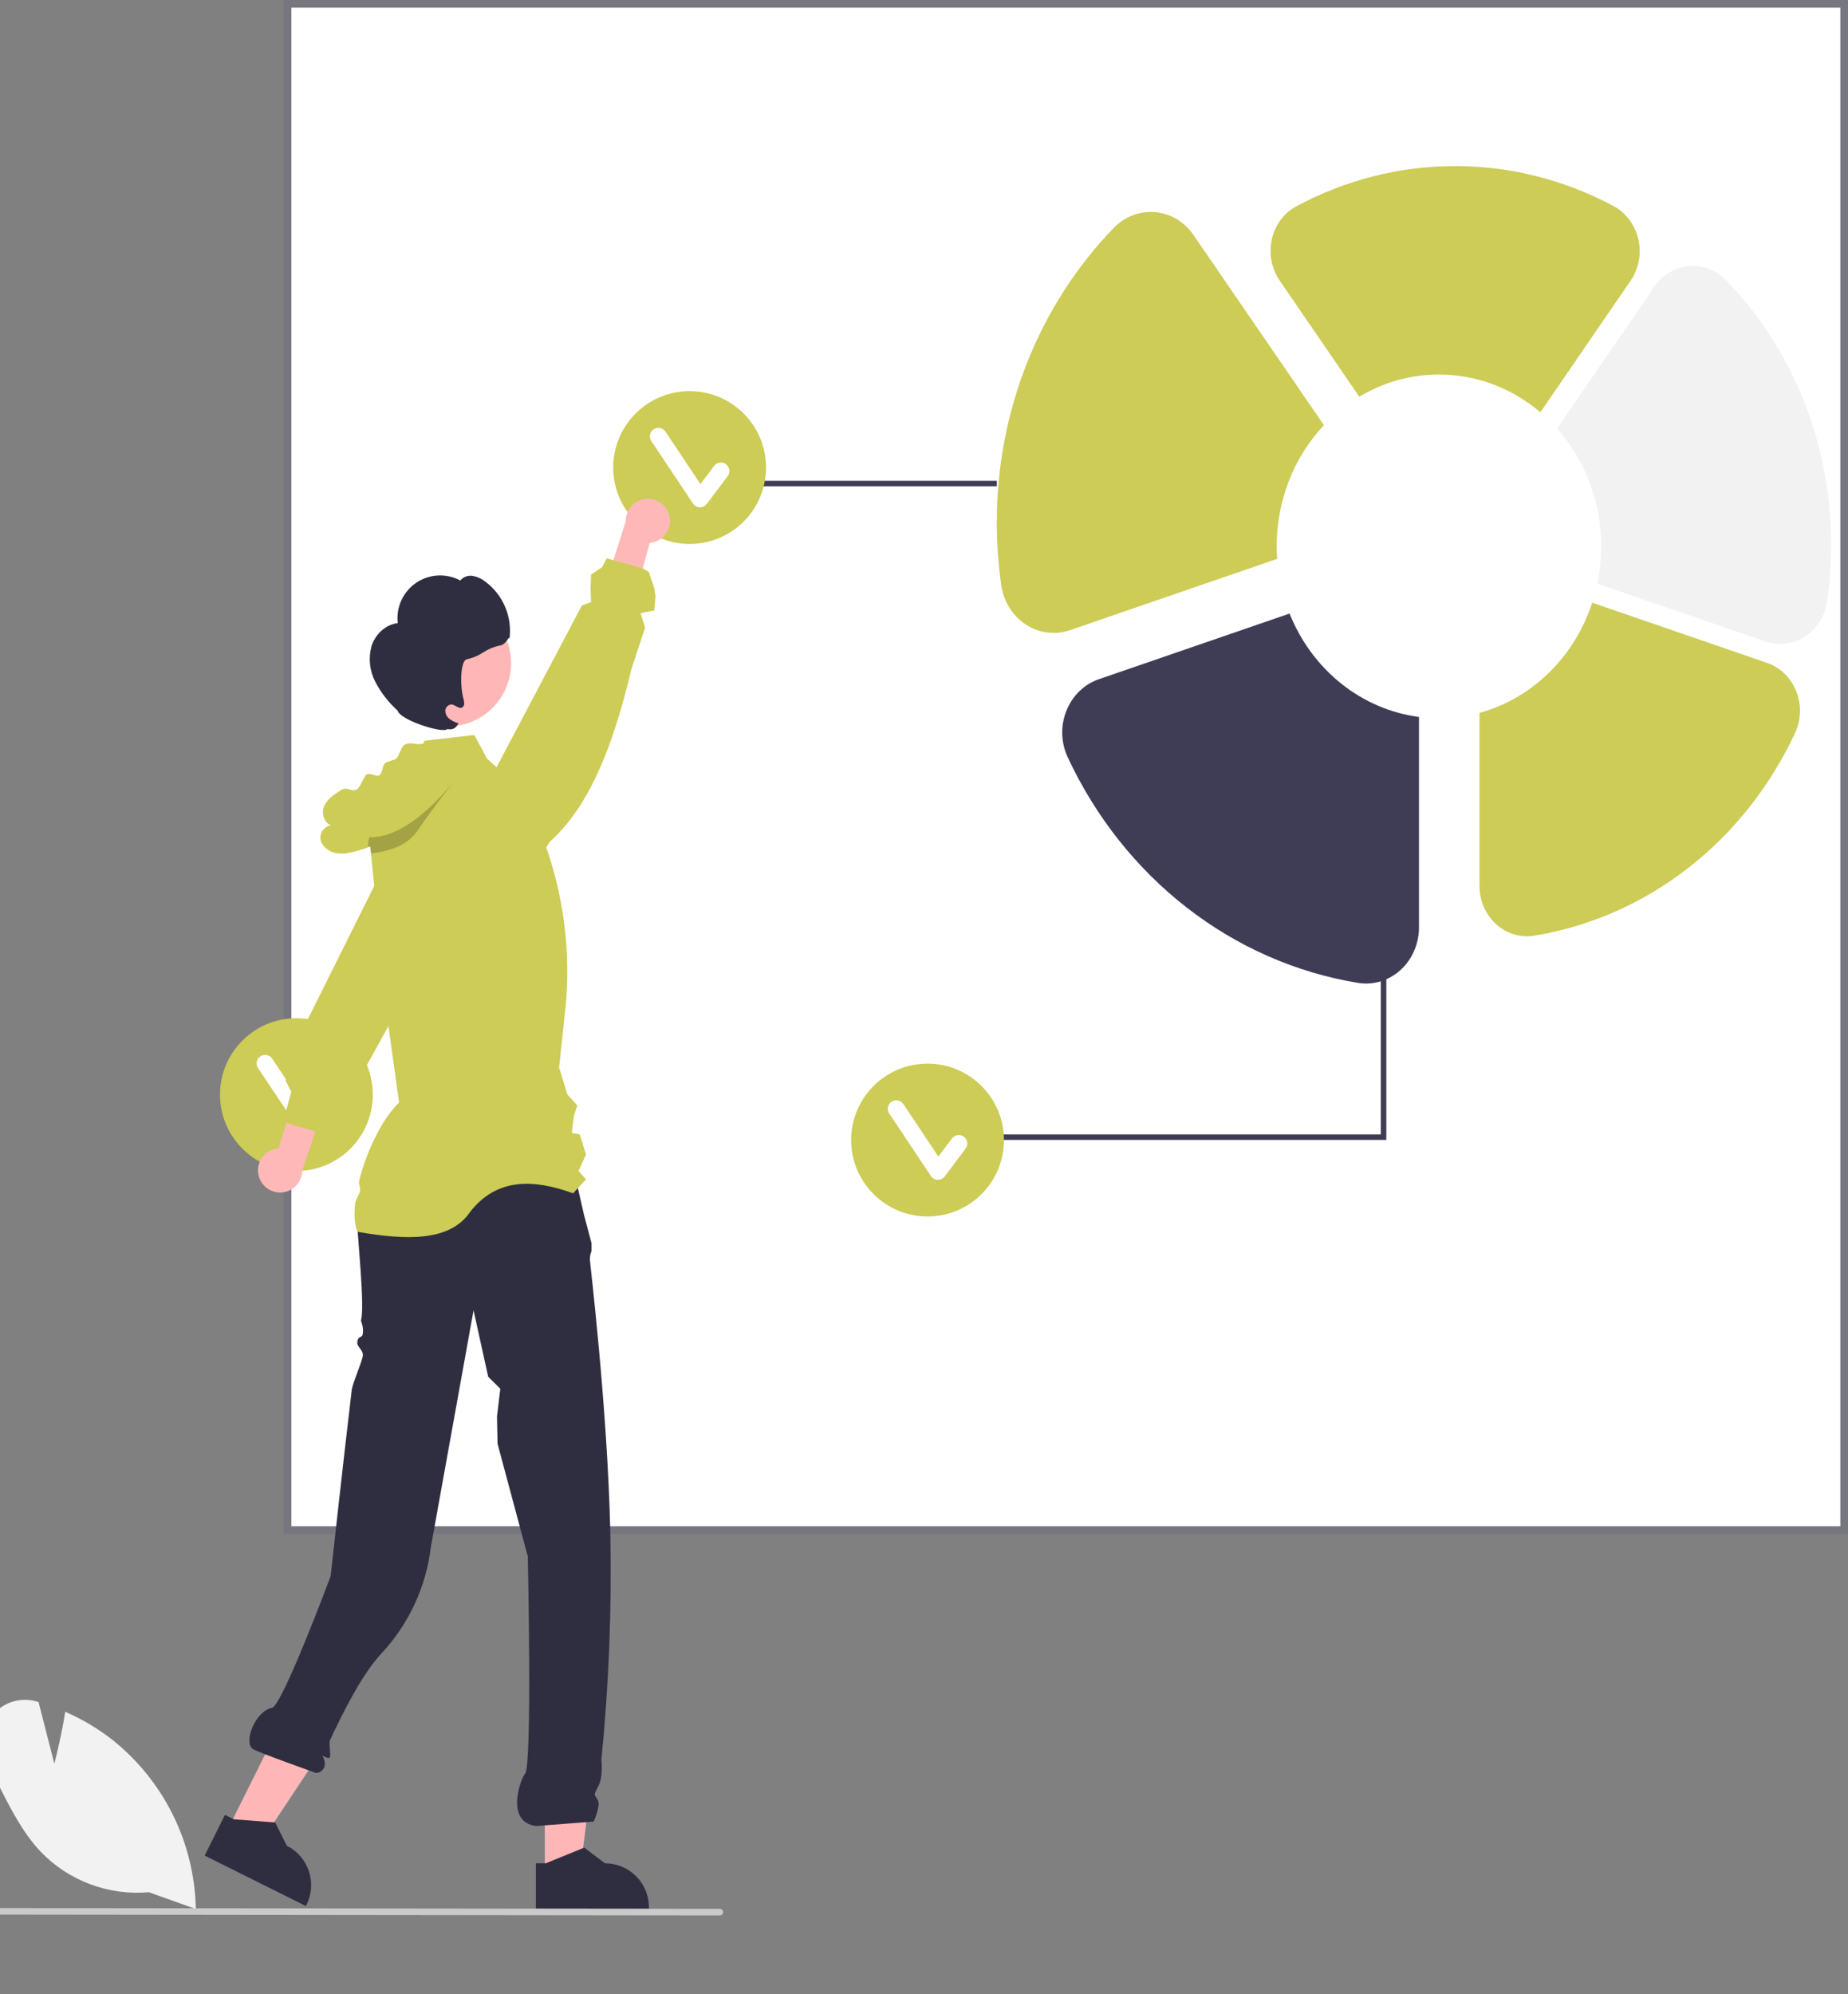 <svg width="241" height="260" viewBox="0 0 241 260" fill="none" xmlns="http://www.w3.org/2000/svg">
    <rect x="0" y="0" width="241" height="260" fill="#808080" stroke="none"/>
    <g clip-path="url(#clip0_51693_6159)">
        <rect x="37.5" y="0.5" width="203" height="199" fill="white" stroke="#76767F" />
        <g clip-path="url(#clip1_51693_6159)">
            <path d="M71.047 244.443L75.622 244.442L77.798 226.798H71.046L71.047 244.443Z" fill="#FFB6B6" />
            <path d="M71.169 242.949L76.053 240.962L76.193 240.905L78.89 242.949C80.413 242.949 81.873 243.554 82.95 244.63C84.026 245.707 84.631 247.167 84.631 248.69V248.876H69.882V242.949H71.169Z" fill="#2F2E41" />
            <path d="M29.713 238.495L33.807 240.536L43.626 225.714L37.583 222.703L29.713 238.495Z" fill="#FFB6B6" />
            <path d="M29.334 236.637L30.381 237.157L30.488 237.211L35.739 237.616L35.896 237.627L37.399 240.657C38.074 240.993 38.676 241.459 39.17 242.028C39.665 242.597 40.043 243.258 40.282 243.973C40.521 244.688 40.617 245.443 40.564 246.195C40.511 246.948 40.31 247.682 39.974 248.356L39.891 248.521L26.691 241.945L29.334 236.637Z" fill="#2F2E41" />
            <path d="M74.15 149.603L48.925 150.486L48.749 150.23C48.749 150.23 46.597 155.251 46.597 159.554C46.597 160.985 47.592 170.343 47.087 172.113C47.023 172.333 47.456 172.873 47.315 173.898C47.222 174.564 46.714 174.052 46.597 174.974C46.513 175.636 47.408 176.002 47.315 176.767C47.212 177.604 45.982 180.314 45.871 181.244C44.691 191.151 43.121 205.503 43.121 205.503C43.121 205.503 36.815 222.395 35.48 222.669C33.241 223.13 31.729 227.202 32.97 228.048C33.561 228.452 41.198 231.164 41.198 231.164C41.618 231.24 42.931 230.582 42.094 229.025C41.94 228.738 42.858 229.467 43.011 229.124C43.173 228.759 42.855 227.307 43.041 226.902C44.71 223.265 47.272 218.224 49.701 215.635C53.289 211.811 55.561 206.941 56.186 201.734L61.756 170.849L63.665 179.51L65.245 181.071L64.812 184.71L64.886 188.243L68.831 202.946C68.831 202.946 69.423 230.404 68.472 231.276C67.958 231.748 65.774 237.565 69.907 238.089L77.415 237.51C77.415 237.51 78.427 235.378 77.921 234.619C77.415 233.861 77.446 234.068 78.063 232.826C78.68 231.584 78.427 229.48 78.427 229.48C79.411 219.592 79.799 209.653 79.589 199.718C79.213 183.4 76.932 164.655 76.932 164.273C76.913 163.882 76.985 163.493 77.142 163.135V162.105L76.173 158.455L74.15 149.603Z" fill="#2F2E41" />
            <path d="M38.652 152.687C33.15 152.687 28.69 148.227 28.69 142.725C28.69 137.223 33.15 132.763 38.652 132.763C44.154 132.763 48.614 137.223 48.614 142.725C48.614 148.227 44.154 152.687 38.652 152.687Z" fill="#cccc56" />
            <path d="M40.011 147.91C40.183 147.91 40.353 147.87 40.507 147.793C40.66 147.716 40.794 147.604 40.898 147.467L43.615 143.843C43.703 143.726 43.766 143.594 43.802 143.453C43.838 143.312 43.846 143.165 43.826 143.021C43.805 142.877 43.757 142.738 43.682 142.613C43.608 142.488 43.51 142.379 43.394 142.291C43.277 142.204 43.145 142.141 43.004 142.104C42.863 142.068 42.716 142.06 42.572 142.081C42.428 142.101 42.289 142.15 42.164 142.224C42.039 142.299 41.93 142.397 41.842 142.513L40.064 144.884L35.497 138.033C35.417 137.912 35.313 137.808 35.192 137.727C35.071 137.646 34.935 137.589 34.793 137.561C34.65 137.532 34.503 137.532 34.36 137.56C34.217 137.588 34.081 137.645 33.96 137.725C33.839 137.806 33.735 137.91 33.654 138.031C33.573 138.152 33.517 138.288 33.488 138.431C33.459 138.573 33.459 138.72 33.488 138.863C33.516 139.006 33.572 139.142 33.653 139.263L39.089 147.416C39.187 147.564 39.319 147.686 39.475 147.771C39.63 147.857 39.803 147.905 39.98 147.91C39.99 147.91 40.001 147.91 40.011 147.91Z" fill="white" />
            <path d="M33.726 153.257C33.629 152.849 33.622 152.426 33.707 152.016C33.791 151.605 33.964 151.219 34.214 150.883C34.464 150.547 34.785 150.27 35.154 150.071C35.522 149.872 35.93 149.757 36.348 149.733L41.453 132.341L44.906 136.348L39.412 152.632C39.406 153.337 39.141 154.016 38.668 154.539C38.195 155.062 37.547 155.393 36.846 155.47C36.145 155.547 35.441 155.364 34.865 154.956C34.29 154.548 33.885 153.944 33.726 153.257V153.257Z" fill="#FFB8B8" />
            <path d="M37.327 144.772L37.991 142.341L37.23 140.888L37.288 140.72L37.517 140.067L38.708 139.113L38.281 137.898L39.787 133.619L40.157 132.877L48.803 115.517L50.875 111.353L51.356 110.6L52.851 108.255L54.895 105.053C55.22 104.541 55.644 104.099 56.141 103.752C56.639 103.405 57.2 103.161 57.793 103.034C57.985 102.991 58.179 102.962 58.374 102.944L58.514 102.933C58.863 102.914 59.213 102.934 59.557 102.994H59.565C60.172 103.099 60.75 103.329 61.264 103.668C61.669 103.93 62.03 104.255 62.333 104.629C63.031 105.495 63.394 106.584 63.355 107.695L63.291 109.446L63.226 111.038L60.192 116.524L59.995 116.883L59.991 116.894L50.657 133.784L47.842 138.877L47.415 139.651L45.521 140.906L46.027 142.169L45.88 144.134L44.27 145.349L41.935 147.72L41.842 147.914L41.125 147.551L41.057 147.515L40.895 147.469L38.676 146.798L37.327 146.393L37.284 146.379L36.915 146.285L37.327 144.772Z" fill="#cccc56" />
            <path d="M-1.048 223.723C-0.371 222.864 0.547 222.226 1.589 221.893C2.631 221.56 3.748 221.547 4.798 221.855L5.027 221.923L7.086 229.96C7.394 228.762 8.054 226.058 8.47 223.411L8.506 223.193L8.71 223.282C10.862 224.234 12.885 225.453 14.731 226.911C18.002 229.535 20.662 232.839 22.527 236.595C24.391 240.35 25.416 244.466 25.529 248.658L25.532 248.812L25.536 248.909L25.264 248.812L19.415 246.721C16.825 246.949 14.217 246.596 11.781 245.688C9.346 244.78 7.144 243.339 5.336 241.471C2.972 238.979 1.352 235.773 -0.216 232.671C-0.675 231.767 -1.144 230.835 -1.625 229.938C-2.161 228.963 -2.393 227.85 -2.29 226.742C-2.187 225.634 -1.754 224.583 -1.048 223.723V223.723Z" fill="#F2F2F2" />
            <path d="M130 63.407V62.69H97.888V63.407H130Z" fill="#3F3D56" />
            <path d="M89.933 70.924C84.431 70.924 79.971 66.464 79.971 60.962C79.971 55.46 84.431 51 89.933 51C95.435 51 99.895 55.46 99.895 60.962C99.895 66.464 95.435 70.924 89.933 70.924Z" fill="#cccc56" />
            <path d="M91.292 66.147C91.464 66.147 91.634 66.107 91.788 66.03C91.942 65.953 92.075 65.841 92.179 65.704L94.897 62.08C94.984 61.964 95.047 61.831 95.083 61.69C95.12 61.549 95.127 61.402 95.107 61.258C95.086 61.114 95.038 60.976 94.963 60.85C94.889 60.725 94.791 60.616 94.675 60.529C94.558 60.441 94.426 60.378 94.285 60.342C94.144 60.306 93.997 60.297 93.853 60.318C93.709 60.339 93.57 60.387 93.445 60.462C93.32 60.536 93.211 60.634 93.123 60.75L91.345 63.121L86.778 56.271C86.698 56.149 86.594 56.045 86.473 55.964C86.352 55.883 86.216 55.827 86.074 55.798C85.931 55.769 85.784 55.769 85.641 55.797C85.498 55.826 85.362 55.882 85.241 55.962C85.12 56.043 85.016 56.147 84.935 56.268C84.854 56.389 84.798 56.525 84.769 56.668C84.741 56.81 84.74 56.958 84.769 57.1C84.797 57.243 84.853 57.379 84.934 57.5L90.37 65.654C90.468 65.801 90.601 65.923 90.756 66.009C90.911 66.094 91.084 66.142 91.261 66.147C91.272 66.147 91.282 66.147 91.292 66.147Z" fill="white" />
            <path d="M180.075 121H180.793V148.628H128.917V147.911H180.075V121Z" fill="#3F3D56" />
            <path d="M120.962 158.609C115.46 158.609 111 154.149 111 148.647C111 143.145 115.46 138.685 120.962 138.685C126.464 138.685 130.924 143.145 130.924 148.647C130.924 154.149 126.464 158.609 120.962 158.609Z" fill="#cccc56" />
            <path d="M122.321 153.832C122.493 153.832 122.663 153.792 122.817 153.715C122.971 153.638 123.104 153.526 123.208 153.389L125.925 149.765C126.013 149.648 126.076 149.516 126.112 149.375C126.149 149.234 126.157 149.087 126.136 148.943C126.115 148.799 126.067 148.66 125.992 148.535C125.918 148.41 125.82 148.301 125.704 148.213C125.587 148.126 125.455 148.063 125.314 148.026C125.173 147.99 125.026 147.982 124.882 148.003C124.738 148.023 124.6 148.072 124.474 148.146C124.349 148.221 124.24 148.319 124.152 148.435L122.374 150.806L117.808 143.955C117.727 143.834 117.623 143.73 117.502 143.649C117.381 143.568 117.246 143.511 117.103 143.483C116.96 143.454 116.813 143.454 116.67 143.482C116.527 143.51 116.391 143.567 116.27 143.647C116.149 143.728 116.045 143.832 115.964 143.953C115.883 144.074 115.827 144.21 115.798 144.353C115.77 144.495 115.77 144.642 115.798 144.785C115.826 144.928 115.883 145.064 115.963 145.185L121.399 153.338C121.497 153.486 121.63 153.608 121.785 153.693C121.94 153.779 122.113 153.827 122.29 153.832C122.301 153.832 122.311 153.832 122.321 153.832Z" fill="white" />
            <path d="M46.239 158.41C46.228 159.165 46.35 159.916 46.597 160.63L46.651 160.619C53.02 161.721 58.702 161.901 61.33 157.991C64.759 153.625 69.476 153.674 74.737 155.591L75.361 154.917L76.423 153.773L75.447 152.669L76.423 150.539L75.609 147.91L74.569 147.72L74.849 145.457L75.286 144.134L74.002 142.724L72.912 139.207L73.697 131.844C74.772 121.753 72.69 111.576 67.737 102.718L64.757 100.043L63.52 98.931L61.86 95.833L60.106 96.037L55.358 96.586L55.197 96.973L54.031 99.785L47.892 106.379L48.168 109.162L48.29 110.389L48.38 111.271L48.803 115.517L50.528 132.863L50.657 133.784L52.044 143.757C49.789 145.938 47.795 150.137 46.837 153.974C46.73 154.401 47.035 154.835 46.956 155.251C46.845 155.839 46.361 156.398 46.307 156.947C46.257 157.433 46.234 157.921 46.239 158.41V158.41Z" fill="#cccc56" />
            <path d="M58.398 94.722C53.844 94.722 50.152 91.03 50.152 86.475C50.152 81.921 53.844 78.229 58.398 78.229C62.953 78.229 66.645 81.921 66.645 86.475C66.645 91.03 62.953 94.722 58.398 94.722Z" fill="#FFB6B6" />
            <path d="M48.457 84.226C48.946 82.704 50.284 81.417 51.873 81.249C51.753 80.238 51.912 79.214 52.334 78.287C52.755 77.361 53.422 76.568 54.263 75.994C55.104 75.421 56.086 75.089 57.103 75.035C58.119 74.982 59.131 75.208 60.027 75.689C60.218 75.46 60.464 75.284 60.743 75.178C61.021 75.073 61.322 75.04 61.617 75.085C62.205 75.182 62.76 75.425 63.231 75.792C64.399 76.647 65.314 77.802 65.878 79.135C66.441 80.469 66.633 81.93 66.433 83.363C66.436 82.636 66.114 84.043 65.19 84.167C64.42 84.322 63.688 84.624 63.032 85.057C62.377 85.49 61.647 85.796 60.879 85.96C60.104 86.073 59.904 89.18 60.458 91.181C60.563 91.56 60.616 92.069 60.266 92.25C59.836 92.472 59.401 91.913 58.919 91.858C58.703 91.855 58.494 91.936 58.337 92.083C58.179 92.231 58.084 92.434 58.074 92.65C58.073 92.866 58.124 93.08 58.223 93.272C58.322 93.465 58.465 93.631 58.641 93.758C58.995 94.006 59.387 94.196 59.801 94.32L59.662 94.517C59.541 94.743 59.344 94.919 59.107 95.016C58.87 95.112 58.606 95.124 58.361 95.047C57.81 95.713 52.127 93.866 51.85 92.651C50.66 91.579 49.671 90.302 48.931 88.881C48.192 87.445 48.023 85.782 48.457 84.226V84.226Z" fill="#2F2E41" />
            <path d="M41.788 109.342C41.903 110.303 42.803 111.02 43.75 111.221C44.231 111.313 44.725 111.322 45.209 111.246C45.682 111.175 46.15 111.071 46.608 110.934C47.175 110.772 47.735 110.591 48.29 110.389C49.874 109.823 51.402 109.109 52.851 108.255C53.948 107.615 54.997 106.898 55.993 106.11C56.509 105.702 57.01 105.275 57.495 104.83L56.889 105.117C57.431 104.389 57.972 103.661 58.514 102.933C59.037 102.23 59.56 101.527 60.081 100.825C60.113 100.782 60.138 100.753 60.149 100.738V100.735C60.389 100.416 60.626 100.097 60.863 99.777C61.576 98.82 62.279 97.414 61.458 96.55C61.283 96.382 61.07 96.257 60.838 96.187C60.605 96.116 60.359 96.102 60.12 96.145C59.863 96.178 59.614 96.258 59.385 96.381C58.758 96.788 58.226 97.325 57.825 97.956C57.266 97.142 56.179 96.84 55.197 96.973C55.143 96.977 55.093 96.984 55.042 96.991C54.02 97.167 53.579 96.615 52.694 97.156C52.281 97.407 52.03 98.698 51.618 98.949C51.385 99.092 50.52 99.308 50.284 99.455C49.818 99.742 49.936 100.814 49.466 101.101C49.118 101.312 48.186 100.742 47.838 100.954C47.472 101.18 46.963 102.671 46.597 102.894C45.869 103.342 45.285 102.524 44.557 102.969C43.621 103.546 42.624 104.188 42.229 105.214C41.882 106.118 42.33 107.355 43.194 107.613C42.781 107.662 42.404 107.87 42.141 108.193C41.879 108.515 41.752 108.927 41.788 109.342V109.342Z" fill="#cccc56" />
            <path opacity="0.2" d="M48.29 110.389L48.38 111.271C49.396 111.173 50.396 110.948 51.356 110.6C52.62 110.176 53.716 109.361 54.487 108.273C54.974 107.541 55.484 106.813 55.993 106.111C56.839 104.934 57.678 103.837 58.374 102.944C59.224 101.865 59.862 101.083 60.081 100.825C60.113 100.782 60.138 100.753 60.149 100.739L60.16 100.728L60.149 100.735C55.888 106.128 51.863 109.238 48.168 109.162C48.168 109.162 47.734 110.59 48.29 110.389Z" fill="black" />
            <path d="M87.283 67.202C87.388 67.607 87.403 68.031 87.327 68.443C87.25 68.854 87.085 69.244 86.841 69.585C86.598 69.926 86.282 70.209 85.918 70.415C85.553 70.621 85.147 70.744 84.73 70.776L79.963 88.263L76.433 84.324L81.611 67.936C81.603 67.231 81.855 66.548 82.317 66.016C82.78 65.484 83.422 65.14 84.121 65.049C84.82 64.959 85.528 65.128 86.111 65.525C86.694 65.921 87.111 66.518 87.283 67.202Z" fill="#FFB8B8" />
            <path d="M59.296 111.92L59.328 110.328L62.333 104.629L62.444 104.421L62.451 104.411L64.757 100.043L75.884 78.947L77.079 78.508L77.019 76.795L77.079 74.922L78.515 73.96L79.127 72.799L79.995 73.047H79.998L80.023 73.054L83.817 74.119H83.821L84.61 74.564L85.327 76.715L85.484 77.734L85.327 79.584L83.534 79.943L84.128 81.84L82.326 87.298C80.07 96.837 76.989 105.07 71.671 109.772L71.234 110.489L67.773 116.151C67.301 116.926 66.61 117.543 65.787 117.926C64.965 118.308 64.047 118.438 63.151 118.3H63.147C62.538 118.205 61.955 117.988 61.433 117.661C60.951 117.364 60.53 116.978 60.192 116.524C59.574 115.704 59.247 114.701 59.263 113.673L59.296 111.92Z" fill="#cccc56" />
            <path d="M-3.573 249.632L93.879 249.743C93.992 249.743 94.101 249.698 94.181 249.618C94.261 249.538 94.306 249.429 94.306 249.316C94.306 249.202 94.261 249.094 94.181 249.014C94.101 248.934 93.992 248.889 93.879 248.889L-3.573 248.778C-3.686 248.778 -3.795 248.823 -3.875 248.904C-3.955 248.984 -4 249.092 -4 249.205C-4 249.319 -3.955 249.427 -3.875 249.507C-3.795 249.587 -3.686 249.632 -3.573 249.632V249.632Z" fill="#CACACA" />
        </g>
        <path d="M208.811 71.245C208.817 65.534 206.757 60.038 203.056 55.887L215.759 37.366C216.282 36.603 216.954 35.968 217.729 35.505C218.504 35.042 219.365 34.761 220.252 34.682C221.139 34.603 222.031 34.727 222.869 35.046C223.706 35.365 224.469 35.872 225.105 36.531C229.457 41.025 232.912 46.399 235.264 52.335C237.617 58.27 238.819 64.646 238.801 71.084C238.801 73.515 238.629 75.942 238.289 78.346C238.155 79.297 237.827 80.205 237.328 81.007C236.829 81.81 236.171 82.487 235.399 82.993C234.636 83.493 233.78 83.811 232.889 83.924C231.998 84.037 231.095 83.944 230.242 83.649L208.307 76.099C208.641 74.505 208.81 72.877 208.811 71.245V71.245Z" fill="#F2F2F2" />
        <path d="M207.644 78.584L230.448 86.433C231.292 86.722 232.067 87.199 232.722 87.834C233.376 88.468 233.894 89.243 234.241 90.108C234.587 90.973 234.755 91.907 234.731 92.846C234.707 93.785 234.493 94.708 234.103 95.552C230.855 102.531 226.068 108.579 220.147 113.183C214.225 117.787 207.344 120.811 200.085 122.001C199.201 122.145 198.298 122.084 197.438 121.824C196.578 121.563 195.781 121.109 195.103 120.492C194.425 119.876 193.881 119.112 193.508 118.253C193.135 117.394 192.943 116.459 192.943 115.514V92.951C196.32 92.023 199.429 90.226 201.994 87.72C204.558 85.213 206.499 82.075 207.644 78.584Z" fill="#cccc56" />
        <path d="M139.067 92.681C139.452 91.712 140.029 90.843 140.76 90.132C141.49 89.421 142.357 88.885 143.3 88.561L168.171 80C169.623 83.617 171.946 86.766 174.908 89.132C177.871 91.499 181.368 92.999 185.05 93.483V120.933C185.05 121.987 184.834 123.028 184.418 123.985C184.003 124.942 183.396 125.793 182.641 126.479C181.886 127.165 181 127.669 180.044 127.959C179.087 128.248 178.083 128.315 177.1 128.155C169.019 126.831 161.359 123.464 154.767 118.339C148.175 113.213 142.846 106.481 139.231 98.712C138.797 97.778 138.557 96.756 138.529 95.715C138.5 94.675 138.684 93.639 139.067 92.681Z" fill="#3F3D56" />
        <path d="M145.246 29.718C145.954 28.983 146.803 28.419 147.735 28.064C148.668 27.709 149.661 27.571 150.649 27.659C151.636 27.747 152.594 28.059 153.457 28.575C154.32 29.091 155.068 29.797 155.65 30.647L172.654 55.438C170.698 57.516 169.147 59.98 168.09 62.693C167.033 65.405 166.491 68.311 166.495 71.245C166.495 71.79 166.52 72.33 166.556 72.866L139.528 82.169C138.572 82.496 137.561 82.598 136.564 82.468C135.567 82.338 134.609 81.98 133.756 81.418C132.904 80.856 132.177 80.104 131.627 79.215C131.076 78.325 130.716 77.318 130.57 76.266C130.191 73.59 130 70.887 130 68.181C129.979 61.015 131.318 53.917 133.937 47.31C136.556 40.702 140.402 34.72 145.246 29.718Z" fill="#cccc56" />
        <path d="M187.653 48.832C184.012 48.827 180.433 49.823 177.265 51.721L166.887 36.59C166.358 35.819 165.993 34.936 165.817 34.001C165.642 33.067 165.66 32.103 165.87 31.177C166.073 30.268 166.461 29.417 167.005 28.682C167.549 27.947 168.238 27.346 169.022 26.92C175.43 23.468 182.515 21.664 189.703 21.653C196.892 21.642 203.982 23.424 210.398 26.857C211.208 27.289 211.918 27.903 212.482 28.655C213.045 29.408 213.447 30.281 213.66 31.214C213.87 32.134 213.888 33.091 213.714 34.02C213.54 34.948 213.178 35.825 212.652 36.591L200.879 53.756C197.13 50.563 192.463 48.825 187.653 48.832V48.832Z" fill="#cccc56" />
    </g>
    <defs>
        <clipPath id="clip0_51693_6159">
            <rect width="241" height="260" fill="white" />
        </clipPath>
        <clipPath id="clip1_51693_6159">
            <rect width="247.14" height="198.743" fill="white" transform="matrix(-1 0 0 1 243.14 51)" />
        </clipPath>
    </defs>
</svg>
